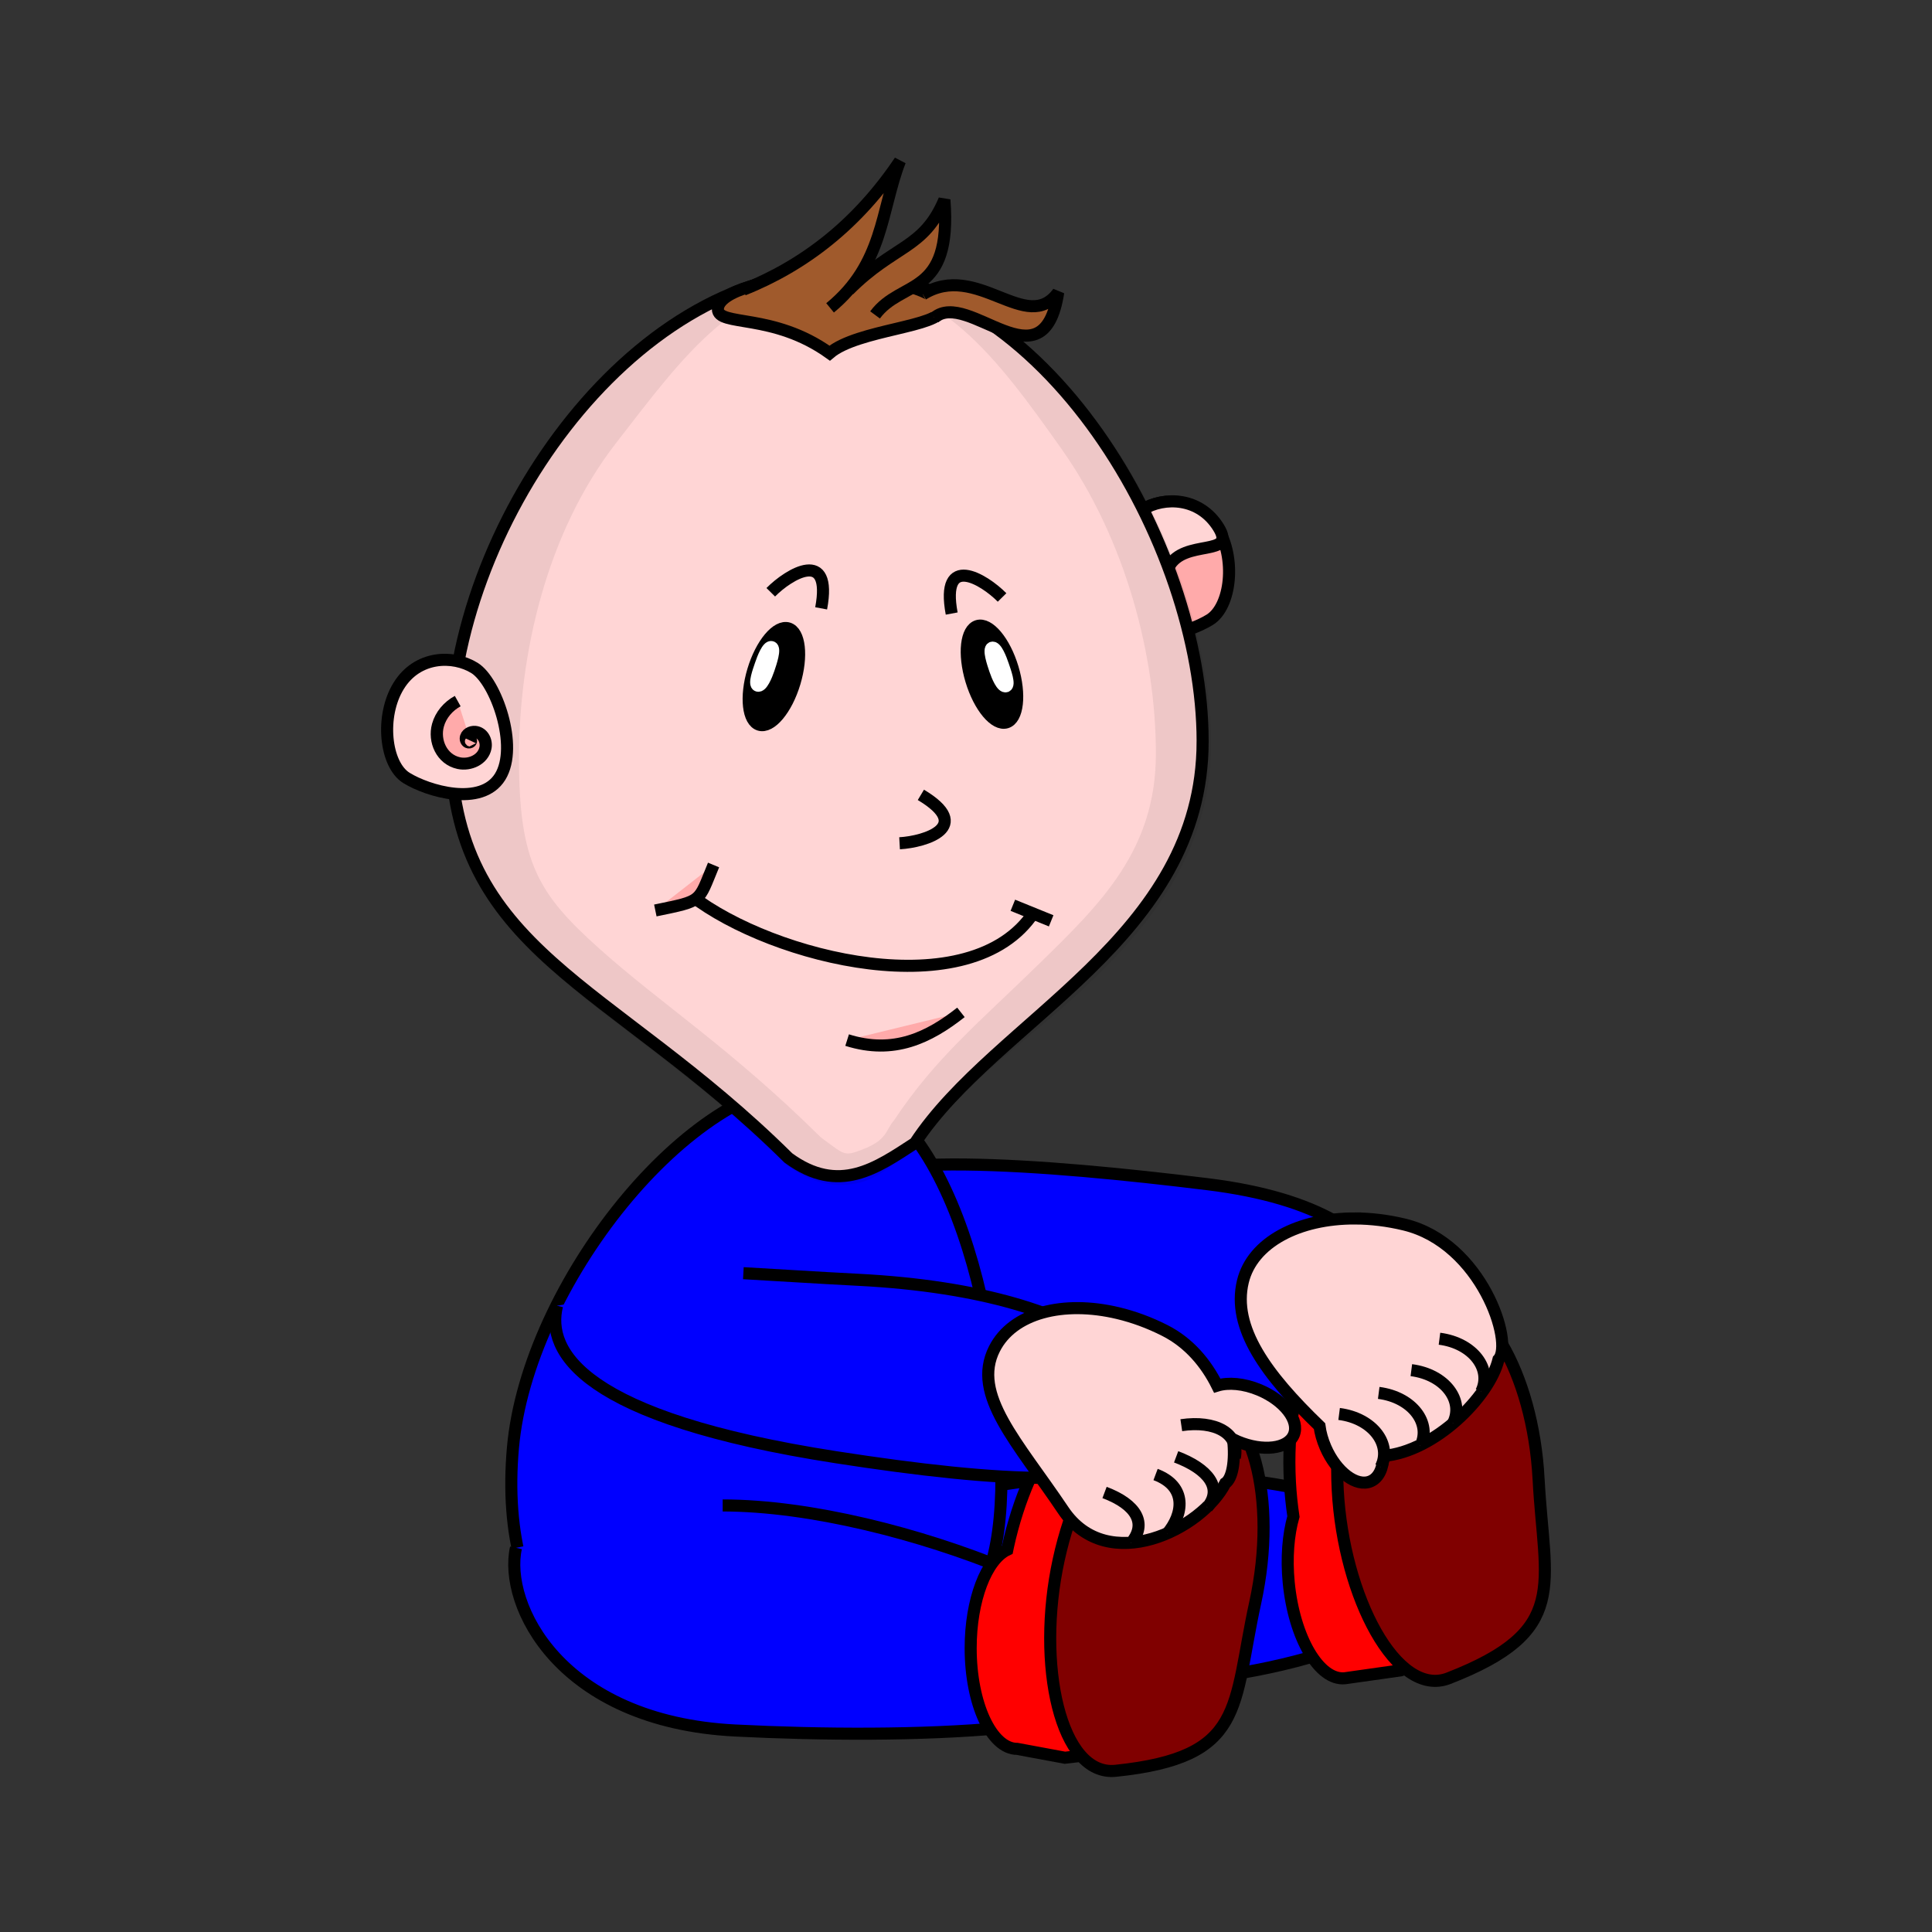 <svg:svg xmlns:dc="http://purl.org/dc/elements/1.1/" xmlns:ns1="http://sodipodi.sourceforge.net/DTD/sodipodi-0.dtd" xmlns:ns2="http://www.inkscape.org/namespaces/inkscape" xmlns:ns4="http://creativecommons.org/ns#" xmlns:rdf="http://www.w3.org/1999/02/22-rdf-syntax-ns#" xmlns:svg="http://www.w3.org/2000/svg" height="1152.505" id="svg6873" version="1.1" viewBox="-227.33 -92.442 1152.505 1152.505" width="1152.505" ns1:docname="New document 48" ns2:version="0.47 r22583">
  <svg:rect x="-227.33" y="-92.442" width="1152.505" height="1152.505" fill="#333333" stroke="none"/>
  <ns1:namedview bordercolor="#666666" borderopacity="1.0" id="base" pagecolor="#ffffff" showgrid="false" ns2:current-layer="layer1" ns2:cx="492.46916" ns2:cy="449.52495" ns2:document-units="px" ns2:pageopacity="0.0" ns2:pageshadow="2" ns2:window-height="482" ns2:window-maximized="0" ns2:window-width="585" ns2:window-x="1" ns2:window-y="47" ns2:zoom="0.35" />
  <svg:g id="layer1" transform="translate(117.47 -14.266)" ns2:groupmode="layer" ns2:label="Layer 1">
    <svg:g id="g4472-7" transform="translate(-155.96 -2.659)">
      <svg:path d="m643.73 749.97c-9.093 26.908-92.94 15.109-185.62-16.213-92.684-31.322-159.11-70.305-150.01-97.213 9.093-26.908 126.46-17.59 223.56-5.625 134.46 16.569 121.17 92.143 112.08 119.05z" id="path3629-4-5" style="fill-rule:evenodd;stroke:#000000;stroke-width:7.2;fill:#0000ff" ns1:nodetypes="csssc" />
      <svg:g id="g16533-3" transform="translate(-625.71 220)">
        <svg:path d="m385.71 666.65c0 34.715-85.066 62.857-190 62.857s-190-28.142-190-62.857 85.066-62.857 190-62.857 190 28.142 190 62.857z" id="path3593-1-7-8" style="fill-rule:evenodd;stroke:#000000;stroke-width:7.2;fill:#0000ff" transform="matrix(.999 -.033 .033 .999 884.16 -12.534)" ns1:cx="195.71428" ns1:cy="666.64789" ns1:rx="190" ns1:ry="62.857143" ns1:type="arc" />
        <svg:path d="m1261.6 469.75c-0.515 0.002-1.046 0.035-1.562 0.062-33.089 1.777-57.115 54.935-53.688 118.75 0.372 6.931 1.089 13.829 2.094 20.594-3.08 10.829-4.245 24.588-2.812 39.344 3.207 33.039 18.198 58.607 33.469 57.125l33.344-4.719c72.735-28.309 57.086-54.926 53.719-118.78-3.374-62.818-32.103-112.53-64.562-112.38z" id="path4229-0-8-83" style="fill-rule:evenodd;stroke:#000000;stroke-width:7.2;fill:#ff0000" ns1:nodetypes="csscscccc" />
        <svg:path d="m1354.7 586.87c3.367 63.856 19.028 90.457-53.707 118.77-30.881 12.019-62.692-48.514-66.12-112.33-3.428-63.815 20.618-116.99 53.708-118.77 33.089-1.777 62.692 48.514 66.12 112.33z" id="path3595-64-8-0-1" style="fill-rule:evenodd;stroke:#000000;stroke-width:7.2;fill:#800000" ns1:nodetypes="csssc" />
      </svg:g>
      <svg:path d="m408.57 805.22c0 97.044-41.881 104.14-115.71 124.29-129.54 35.337-184.89-38.266-175.71-141.43 8.599-96.663 104.9-218.57 181.43-218.57 76.531 0 110 138.67 110 235.71z" id="path2816-89" style="fill-rule:evenodd;stroke:#000000;stroke-width:7.2;fill:#0000ff" ns1:nodetypes="csssc" />
      <svg:g id="g16841-6" transform="translate(-8.571 -8.571)">
        <svg:path d="m485.51 302.07c11.212 18.113 43.128 8.587 55.875 0.697 12.746-7.89 15.842-36.836 4.63-54.949s-32.485-18.535-45.231-10.645c-12.746 7.89-26.485 46.784-15.274 64.897z" id="path3760-3-4" style="fill-rule:evenodd;stroke:#000000;stroke-width:7.2;fill:#ffaaaa" ns1:nodetypes="csssc" />
        <svg:path d="m486.09 301.9c7.224 11.671 23.045 11.867 36.794 8.419 7.589-1.903-13.656-24.555-5.92-39.15 9.048-17.071 40.842-5.407 29.63-23.52s-32.485-18.535-45.231-10.645c-12.746 7.89-26.485 46.784-15.274 64.897z" id="path3760-3-3-3" style="fill-rule:evenodd;stroke:#000000;stroke-width:7.2;fill:#ffd5d5" ns1:nodetypes="cssssc" />
      </svg:g>
      <svg:path d="m528.57 366.65c0 117.6-123.23 166.01-171.58 239.7-22.81 14.84-45.341 31.078-75.559 8.876-106.73-105.72-201.43-122.35-201.43-248.58 0-126.24 106.13-280 230-280s218.57 162.4 218.57 280z" id="path3591-3" style="fill-rule:evenodd;stroke:#000000;stroke-width:7.2;fill:#ffd5d5" ns1:nodetypes="cccssz" />
      <svg:path d="m242.26 822.53c104.93 0.051 262.52 67.913 255.14 101.83-7.384 33.921-145.06 37.61-247.59 32.432-104.81-5.29-138.4-75.09-130.86-108.97" id="path3593-5-3" style="fill-rule:evenodd;stroke:#000000;stroke-width:7.2;fill:#0000ff" ns1:nodetypes="ccsc" />
      <svg:path d="m488.01 746.19c-30.393 0.792-63.062 43.465-75.594 101.03-0.125 0.574-0.224 1.145-0.344 1.719-12.501 5.865-21.875 29.916-21.875 58.719 0 33.195 12.439 60.094 27.781 60.094l28.469 5.281c77.635-8.037 69.588-37.845 83.25-100.31 13.594-62.445-1.653-118.76-34.031-125.81-2.53-0.551-5.081-0.786-7.656-0.719z" id="path4229-3-8" style="fill-rule:evenodd;stroke:#000000;stroke-width:7.2;fill:#ff0000" ns1:nodetypes="cscscccsc" />
      <svg:path d="m559.95 880.52c-13.662 62.468-5.606 92.267-83.241 100.3-32.961 3.412-47.607-63.384-34.013-125.83 13.594-62.445 50.862-107.35 83.241-100.3 32.379 7.049 47.607 63.384 34.013 125.83z" id="path3595-64-7-6" style="fill-rule:evenodd;stroke:#000000;stroke-width:7.2;fill:#800000" ns1:nodetypes="csssc" />
      <svg:path d="m254.6 683.98c20.434 1.131 43.312 2.662 68.127 3.922 150.44 7.641 193.38 66.709 171.73 98.517-6.82 27.572-87.63 22.378-184.31 7.392-151.54-23.48-173.51-62.86-166.69-90.43" id="path3629-04" style="fill-rule:evenodd;stroke:#000000;stroke-width:7.2;fill:#0000ff" ns1:nodetypes="cscss" />
      <svg:path d="m311.44 84.746c-63.424 0-121.83 39.236-164.31 94.063-42.486 54.826-69.313 125.4-69.313 189.53 0 64.018 24.501 101.16 61.906 134.66 37.405 33.497 87.542 63.92 140.59 116.47l0.188 0.188 0.219 0.156c15.791 11.601 30.466 13.424 43.594 10.062 13.127-3.361 24.706-15.424 36.062-22.812l0.625-0.406 0.406-0.625c23.606-35.972 66.314-62.503 103.44-98.781 37.123-36.278 68.75-78.847 68.75-138.91 0-59.768-23.908-130.28-63.5-186.19s-95.148-97.406-158.66-97.406zm0 7.188c60.362 0 94.055 45.401 132.78 100.09 38.727 54.689 56.473 124.2 56.473 182.03 0 57.544-32.871 89.431-69.451 125.18-36.341 35.514-61.908 56.162-86.732 93.536-5.164 5.844-3.71 11.688-19.121 17.531-10.959 4.156-10.192 3.174-24.549-7.321-53.57-53.01-95.45-79.72-132.02-112.47-36.63-32.8-48.07-51.38-48.07-113.6 0-62.109 16.234-134.37 57.781-187.98 41.547-53.615 72.466-96.996 132.91-96.996z" id="path4488-8" style="fill-opacity:.07;block-progression:tb;fill-rule:evenodd;text-indent:0;color:#000000;text-transform:none;fill:#000000" ns1:nodetypes="cssscccscccsssccssscscsssc" />
      <svg:path d="m109.5 387.85c-11.212 18.113-43.128 8.587-55.875 0.697-12.746-7.89-15.842-36.836-4.63-54.949s32.485-18.535 45.231-10.645c12.746 7.89 26.485 46.784 15.274 64.897z" id="path3760-8" style="fill-rule:evenodd;stroke:#000000;stroke-width:7.2;fill:#ffd5d5" ns1:nodetypes="csssc" />
      <svg:path d="m-94.286 90.934c0 16.569-5.756 30-12.857 30-7.101 0-12.857-13.431-12.857-30s5.756-30 12.857-30c7.101 0 12.857 13.431 12.857 30z" id="path3785-89" style="fill-rule:evenodd;stroke:#000000;stroke-width:7.2;fill:#000000" transform="matrix(.958 .288 -.288 .958 401.64 271.83)" ns1:cx="-107.14286" ns1:cy="90.933609" ns1:rx="12.857142" ns1:ry="30" ns1:type="arc" />
      <svg:path d="m-94.286 90.934c0 16.569-5.756 30-12.857 30-7.101 0-12.857-13.431-12.857-30s5.756-30 12.857-30c7.101 0 12.857 13.431 12.857 30z" id="path3785-8-77" style="fill-rule:evenodd;stroke:#000000;stroke-width:7.2;fill:#000000" transform="matrix(-.958 .288 .288 .958 274.07 270.4)" ns1:cx="-107.14286" ns1:cy="90.933609" ns1:rx="12.857142" ns1:ry="30" ns1:type="arc" />
      <svg:path d="m427.86 468.79c-37.477 56.74-155.48 27.666-204.29-10" id="rect3809-6" style="fill-rule:evenodd;stroke:#000000;stroke-width:7.2;fill:#ffd5d5" ns1:nodetypes="cc" />
      <svg:path d="m372.75 108.88c0 10.6-50.052 12.122-66.67 26.264-33.79-24.24-66.67-15.66-66.67-26.26s29.849-19.193 66.67-19.193 66.67 8.593 66.67 19.193z" id="path16538-43" style="fill-rule:evenodd;stroke:#000000;stroke-width:7.2;fill:#a05a2c" ns1:nodetypes="ccssc" />
      <svg:path d="m368.54 114c20.191-17.212 65.061 42.735 73.878-15.12-18.864 25.928-48.274-19.087-80.784 1.187" id="rect3812-4-8-0" style="fill-rule:evenodd;stroke:#000000;stroke-width:7.2;fill:#a05a2c" ns1:nodetypes="ccc" />
      <svg:path d="m333.16 112.34c15.75-21.35 45.93-10.31 41.37-68.655-12.48 29.536-29.92 26.667-56.98 53.798" id="rect3812-4-30" style="fill-rule:evenodd;stroke:#000000;stroke-width:7.2;fill:#a05a2c" ns1:nodetypes="ccc" />
      <svg:path d="m254.59 97.302c36.611-14.652 68.235-39.277 93.422-76.777-11.448 29.609-9.734 61.412-41.686 87.604" id="rect3812-9" style="fill-rule:evenodd;stroke:#000000;stroke-width:7.2;fill:#a05a2c" ns1:nodetypes="ccc" />
      <svg:path d="m269.64 323.71c-1.291 3.833-4.116 10.591-6.489 9.792-2.373-0.799 0.528-8.659 1.819-12.492 1.291-3.833 4.151-11.305 6.524-10.506 2.373 0.799-0.563 9.372-1.854 13.206z" id="path3859-2" style="fill-rule:evenodd;stroke:#ffffff;stroke-width:7.2;fill:#ffffff" ns1:nodetypes="csssc" />
      <svg:path d="m404.82 324.07c1.291 3.833 4.116 10.591 6.489 9.792 2.373-0.799-0.528-8.659-1.819-12.492-1.291-3.833-4.151-11.305-6.524-10.506-2.373 0.799 0.563 9.372 1.854 13.206z" id="path3859-0-5" style="fill-rule:evenodd;stroke:#ffffff;stroke-width:7.2;fill:#ffffff" ns1:nodetypes="csssc" />
      <svg:path d="m316.5 544.93c27.868 8.789 48.761-1.464 67.89-16.534" id="rect4004-4" style="fill-rule:evenodd;stroke:#000000;stroke-width:7.2;fill:#ffaaaa" ns1:nodetypes="cc" />
      <svg:path d="m202.09 467.61c28.617-5.91 25.382-4.647 34.738-27.13" id="rect4004-8-0" style="fill-rule:evenodd;stroke:#000000;stroke-width:7.2;fill:#ffaaaa" ns1:nodetypes="cc" />
      <svg:path d="m415.36 464.51 22.854 9.281" id="rect4004-8-9-59" style="fill-rule:evenodd;stroke:#000000;stroke-width:7.2;fill:#ffffff" ns1:nodetypes="cc" />
      <svg:path d="m-84.348 177.57c0.006 0.006-0.012 0.015-0.015 0.015-0.046 0.009-0.064-0.055-0.059-0.089 0.018-0.117 0.166-0.145 0.26-0.113 0.221 0.076 0.262 0.357 0.174 0.546-0.168 0.36-0.64 0.416-0.96 0.24-0.539-0.296-0.61-1.02-0.311-1.512 0.462-0.758 1.506-0.846 2.208-0.386 0.456 0.299 0.76 0.791 0.856 1.324" id="path4077-4" style="stroke:#000000;stroke-width:.615;fill:#ffaaaa" transform="matrix(-3.665 -10.921 11.267 -3.78 -2218 116.37)" ns1:argument="-24.347343" ns1:cx="-84.34774" ns1:cy="177.57008" ns1:expansion="2.29" ns1:radius="2.1535151" ns1:revolution="1.8769633" ns1:t0="0" ns1:type="spiral" />
      <svg:g id="g17404-6" transform="matrix(.973 .229 -.229 .973 199.75 -87.433)">
        <svg:path d="m453.38 710.63c-33.737-0.132-61.312 14.261-66.969 37.625-7.241 29.906 26.217 51.074 62.125 84.438 34.68 32.222 83.103-8 90.344-37.906 3.447-3.611 2.933-14.158-1.438-26.531 0.971 0.222 1.961 0.393 2.969 0.562 15.956 2.679 30.132-2.484 31.656-11.562 1.524-9.078-10.169-18.634-26.125-21.312-9.939-1.669-19.166-0.257-25.094 3.219-9.444-11.371-22.135-21.026-38.031-24.875-10.064-2.437-19.991-3.619-29.438-3.656z" id="path4318-23-9" style="fill-rule:evenodd;stroke:#000000;stroke-width:7.2;fill:#ffd5d5" />
        <svg:path d="m492.37 842.24c6.739-13.363-2.161-23-22.358-25.589" id="rect4275-92-2" style="fill-rule:evenodd;stroke:#000000;stroke-width:7.2;fill:#ffd5d5" ns1:nodetypes="cc" />
        <svg:path d="m512.06 831.94c6.739-13.363 5.334-30.111-14.863-32.7" id="rect4275-0-86-2" style="fill-rule:evenodd;stroke:#000000;stroke-width:7.2;fill:#ffd5d5" ns1:nodetypes="cc" />
        <svg:path d="m531.69 811.3c6.739-13.363-4.768-22.556-24.965-25.145" id="rect4275-2-7-4" style="fill-rule:evenodd;stroke:#000000;stroke-width:7.2;fill:#ffd5d5" ns1:nodetypes="cc" />
        <svg:path d="m540.94 778.63c-0.56-14.95-16.61-19.07-35.54-11.57" id="rect4275-4-3-7" style="stroke:#000000;stroke-width:7.2;fill:none" ns1:nodetypes="cc" />
      </svg:g>
      <svg:g id="g17470-7">
        <svg:path d="m619.55 651.33c-33.737-0.132-61.312 14.261-66.969 37.625-6.701 27.676 14.119 55.797 45.719 86.281 0.544 4.053 1.722 8.35 3.594 12.656 6.45 14.837 18.527 23.889 26.969 20.219 4.796-2.085 7.369-7.833 7.531-15.125 30.664-2.501 63.295-35.357 68.656-57.5 9.261-9.703-10.053-69.36-56.062-80.5-10.065-2.437-19.991-3.619-29.438-3.656z" id="path3631-88-3-5" style="fill-rule:evenodd;stroke:#000000;stroke-width:7.2;fill:#ffd5d5" />
        <svg:path d="m634.88 799.61c6.739-13.363-4.687-29.061-24.883-31.65" id="rect4275-46-95-4" style="fill-rule:evenodd;stroke:#000000;stroke-width:7.2;fill:#ffd5d5" ns1:nodetypes="cc" />
        <svg:path d="m658.5 787.05c6.739-13.363-4.687-29.061-24.883-31.65" id="rect4275-46-9-9-81" style="fill-rule:evenodd;stroke:#000000;stroke-width:7.2;fill:#ffd5d5" ns1:nodetypes="cc" />
        <svg:path d="m677.96 773.48c6.739-13.363-4.687-29.061-24.883-31.65" id="rect4275-46-2-7-2" style="fill-rule:evenodd;stroke:#000000;stroke-width:7.2;fill:#ffd5d5" ns1:nodetypes="cc" />
        <svg:path d="m694.74 754.73c6.739-13.363-4.687-29.061-24.883-31.65" id="rect4275-46-7-9-8" style="fill-rule:evenodd;stroke:#000000;stroke-width:7.2;fill:#ffd5d5" ns1:nodetypes="cc" />
      </svg:g>
      <svg:path d="m347.79 427.52c15.379-0.859 44.443-9.909 12.705-28.878" id="rect4004-7-9" style="stroke:#000000;stroke-width:7.2;fill:none" ns1:nodetypes="cc" />
      <svg:path d="m408.93 280.89c-10.824-10.959-36.846-26.754-30.056 9.592" id="rect4004-7-4-3" style="stroke:#000000;stroke-width:7.2;fill:none" ns1:nodetypes="cc" />
      <svg:path d="m270.95 277.79c10.824-10.959 36.846-26.754 30.056 9.592" id="rect4004-7-4-2-6" style="stroke:#000000;stroke-width:7.2;fill:none" ns1:nodetypes="cc" />
    </svg:g>
  </svg:g>
</svg:svg>